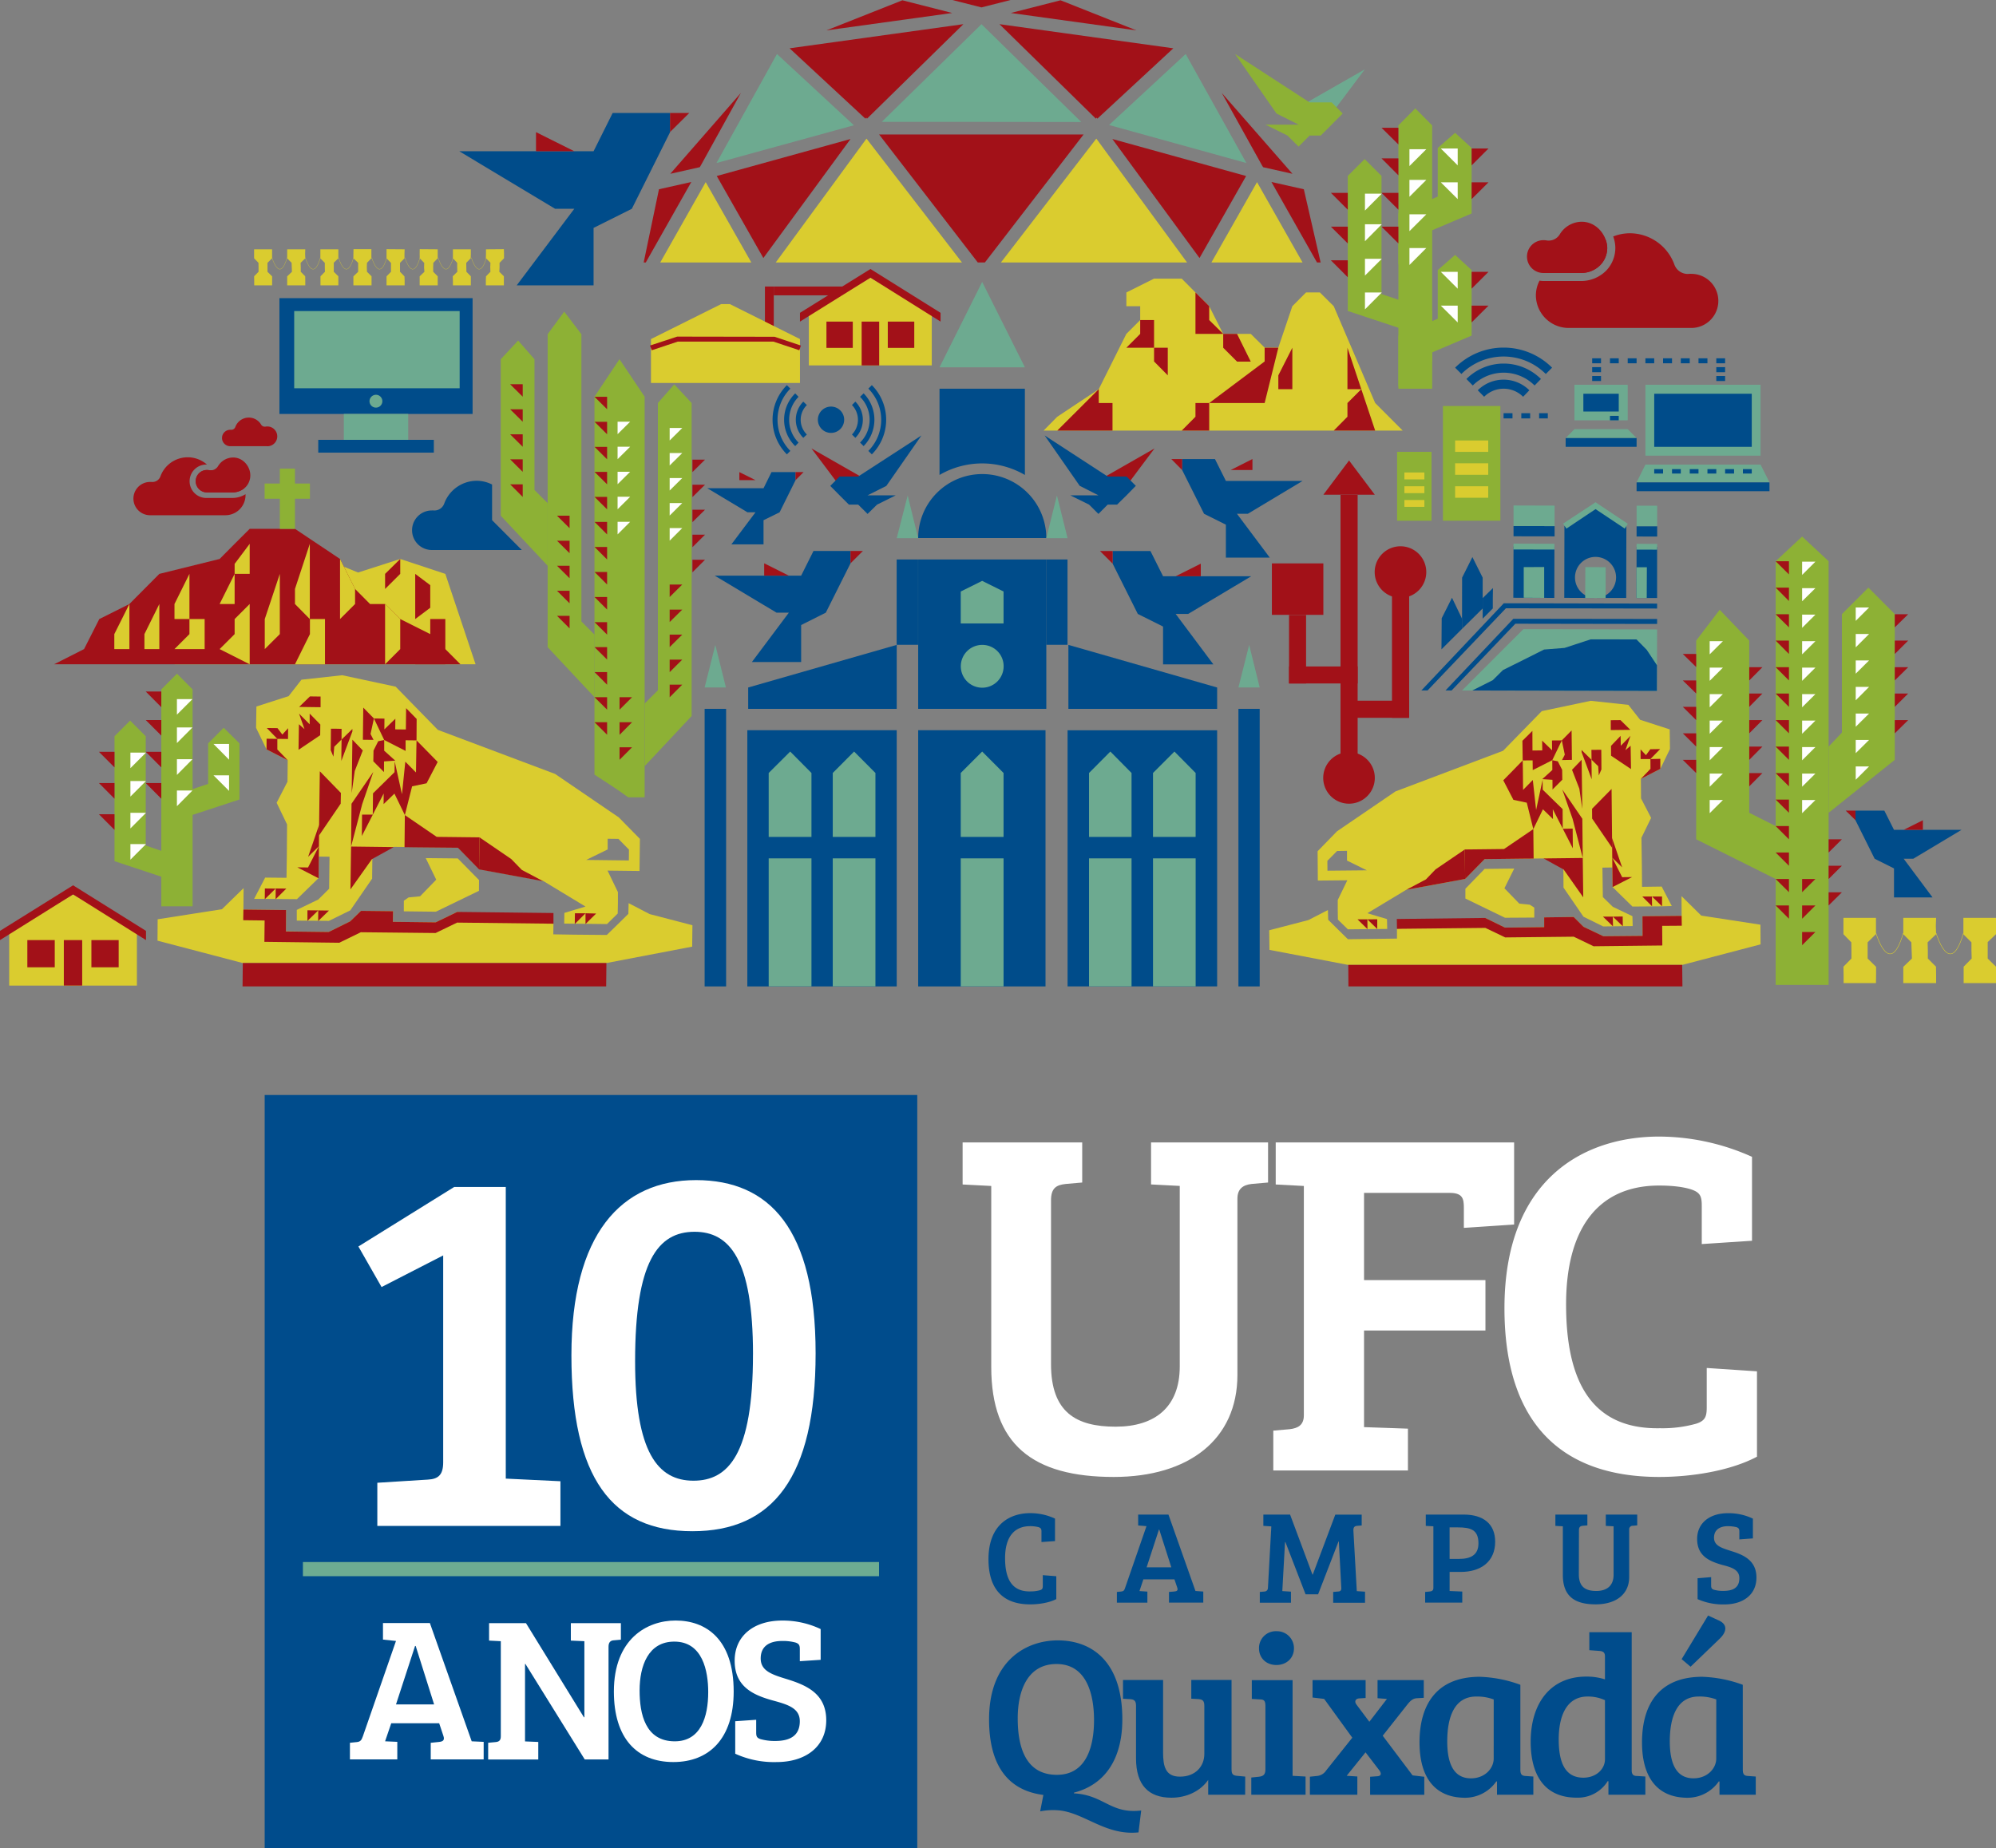 <svg xmlns="http://www.w3.org/2000/svg" viewBox="0 0 851.2 788.29"><rect x="0" y="0" width="851.2" height="788.29" fill="#808080" stroke="none"/><defs><style>.cls-1{fill:#004c8a;}.cls-2{fill:#a21118;}.cls-3{fill:#8db135;}.cls-4{fill:#fff;}.cls-5{fill:#dacc2f;}.cls-6{fill:#6daa90;}.cls-7,.cls-8{fill:none;stroke:#dacc2f;stroke-miterlimit:10;}.cls-7{stroke-width:0.11px;}.cls-8{stroke-width:0.2px;}.cls-9{fill:#004c8c;}.cls-10{fill:#6dac92;}</style></defs><title>Ativo 8</title><g id="Camada_2" data-name="Camada 2"><g id="Camada_1-2" data-name="Camada 1"><polygon class="cls-1" points="301.63 208.24 318.75 218.5 322.18 218.5 311.9 232.19 318.75 232.19 325.61 232.19 325.61 221.88 332.47 218.5 339.27 204.79 339.27 201.36 329.01 201.36 325.61 208.24 301.63 208.24"/><polygon class="cls-2" points="322.18 204.79 315.3 201.36 315.3 204.79 322.18 204.79"/><polygon class="cls-2" points="342.69 201.36 339.27 201.36 339.27 204.79 342.69 201.36"/><polygon class="cls-1" points="304.8 245.53 331.15 261.31 336.41 261.31 320.64 282.38 331.15 282.38 341.65 282.38 341.65 266.59 352.17 261.31 362.71 240.26 362.71 234.99 346.92 234.99 341.65 245.53 304.8 245.53"/><polygon class="cls-2" points="336.41 245.53 325.89 240.26 325.89 245.53 336.41 245.53"/><polygon class="cls-2" points="367.99 234.99 362.71 234.99 362.71 240.26 367.99 234.99"/><polygon class="cls-1" points="533.6 245.78 506.69 261.86 501.37 261.86 517.45 283.37 506.69 283.37 495.99 283.37 495.99 267.24 485.22 261.86 474.49 240.41 474.49 235.02 490.61 235.02 495.99 245.78 533.6 245.78"/><polygon class="cls-2" points="501.37 245.78 512.08 240.41 512.08 245.78 501.37 245.78"/><polygon class="cls-2" points="469.09 235.02 474.49 235.02 474.49 240.41 469.09 235.02"/><polygon class="cls-1" points="555.49 205.12 532.14 219.14 527.5 219.14 541.5 237.83 532.14 237.83 522.78 237.83 522.78 223.78 513.47 219.14 504.13 200.48 504.13 195.79 518.12 195.79 522.78 205.12 555.49 205.12"/><polygon class="cls-2" points="524.81 200.48 534.11 195.79 534.11 200.48 524.81 200.48"/><polygon class="cls-2" points="499.5 195.79 504.13 195.79 504.13 200.48 499.5 195.79"/><polygon class="cls-2" points="358.05 207.25 346.05 191.27 374.02 207.25 358.05 207.25"/><polygon class="cls-1" points="392.96 185.73 377.98 207.25 369.98 211.27 381.99 211.27 374.02 215.23 369.98 219.2 365.98 215.23 362.02 215.23 358.05 211.27 354.07 207.25 358.05 203.24 365.98 203.24 392.96 185.73"/><polygon class="cls-2" points="480.41 207.21 492.35 191.27 464.44 207.21 480.41 207.21"/><polygon class="cls-1" points="445.49 185.73 460.44 207.21 468.43 211.27 456.42 211.27 464.44 215.23 468.43 219.2 472.37 215.23 476.38 215.23 480.41 211.27 484.37 207.21 480.41 203.24 472.37 203.24 445.49 185.73"/><polygon class="cls-3" points="723.34 273.23 723.34 357.98 757.24 374.91 757.24 352.34 745.97 346.66 745.97 273.23 733.36 260.08 723.34 273.23"/><polygon class="cls-3" points="808.04 261.93 808.04 324.1 779.82 346.68 779.82 318.44 785.48 312.47 785.48 261.93 796.78 250.63 808.04 261.93"/><polygon class="cls-3" points="757.24 239.36 768.52 228.85 779.82 239.36 779.82 420.09 757.24 420.09 757.24 239.36"/><polygon class="cls-2" points="723.34 284.51 717.64 278.93 723.34 278.93 723.34 284.51"/><polygon class="cls-2" points="723.34 307.14 717.64 301.49 723.34 301.49 723.34 307.14"/><polygon class="cls-2" points="723.34 318.44 717.64 312.78 723.34 312.78 723.34 318.44"/><polygon class="cls-2" points="723.34 329.74 717.64 324.1 723.34 324.1 723.34 329.74"/><polygon class="cls-2" points="723.34 295.8 717.64 290.22 723.34 290.22 723.34 295.8"/><polygon class="cls-2" points="745.97 290.22 751.58 284.58 745.97 284.58 745.97 290.22"/><polygon class="cls-2" points="745.97 312.78 751.58 307.14 745.97 307.14 745.97 312.78"/><polygon class="cls-2" points="745.97 324.1 751.58 318.44 745.97 318.44 745.97 324.1"/><polygon class="cls-2" points="745.97 335.39 751.58 329.74 745.97 329.74 745.97 335.39"/><polygon class="cls-2" points="745.97 301.49 751.58 295.8 745.97 295.8 745.97 301.49"/><polygon class="cls-2" points="808.04 267.58 813.75 261.99 808.04 261.99 808.04 267.58"/><polygon class="cls-2" points="808.04 290.22 813.75 284.58 808.04 284.58 808.04 290.22"/><polygon class="cls-2" points="808.04 301.49 813.75 295.8 808.04 295.8 808.04 301.49"/><polygon class="cls-2" points="808.04 312.78 813.75 307.14 808.04 307.14 808.04 312.78"/><polygon class="cls-2" points="808.04 278.93 813.75 273.23 808.04 273.23 808.04 278.93"/><polygon class="cls-2" points="762.9 245 757.24 239.39 762.9 239.39 762.9 245"/><polygon class="cls-2" points="762.9 267.58 757.24 261.99 762.9 261.99 762.9 267.58"/><polygon class="cls-2" points="762.9 278.93 757.24 273.23 762.9 273.23 762.9 278.93"/><polygon class="cls-2" points="762.9 290.22 757.24 284.58 762.9 284.58 762.9 290.22"/><polygon class="cls-2" points="762.9 256.33 757.24 250.63 762.9 250.63 762.9 256.33"/><polygon class="cls-2" points="762.9 301.49 757.24 295.8 762.9 295.8 762.9 301.49"/><polygon class="cls-2" points="762.9 324.1 757.24 318.44 762.9 318.44 762.9 324.1"/><polygon class="cls-2" points="762.9 335.39 757.24 329.74 762.9 329.74 762.9 335.39"/><polygon class="cls-2" points="762.9 346.66 757.24 341.04 762.9 341.04 762.9 346.66"/><polygon class="cls-2" points="762.9 312.78 757.24 307.14 762.9 307.14 762.9 312.78"/><polygon class="cls-2" points="762.9 357.98 757.24 352.34 762.9 352.34 762.9 357.98"/><polygon class="cls-2" points="762.9 380.53 757.24 374.91 762.9 374.91 762.9 380.53"/><polygon class="cls-2" points="762.9 391.86 757.24 386.2 762.9 386.2 762.9 391.86"/><polygon class="cls-2" points="762.9 369.27 757.24 363.62 762.9 363.62 762.9 369.27"/><polygon class="cls-4" points="768.52 245.22 774.19 239.56 768.52 239.56 768.52 245.22"/><polygon class="cls-4" points="768.52 256.45 774.19 250.86 768.52 250.86 768.52 256.45"/><polygon class="cls-4" points="768.52 279.09 774.19 273.48 768.52 273.48 768.52 279.09"/><polygon class="cls-4" points="768.52 290.39 774.19 284.76 768.52 284.76 768.52 290.39"/><polygon class="cls-4" points="768.52 301.68 774.19 296.05 768.52 296.05 768.52 301.68"/><polygon class="cls-4" points="768.52 267.79 774.19 262.15 768.52 262.15 768.52 267.79"/><polygon class="cls-4" points="768.52 312.97 774.19 307.35 768.52 307.35 768.52 312.97"/><polygon class="cls-4" points="768.52 335.56 774.19 329.94 768.52 329.94 768.52 335.56"/><polygon class="cls-4" points="768.52 346.85 774.19 341.23 768.52 341.23 768.52 346.85"/><polygon class="cls-4" points="768.52 324.29 774.19 318.64 768.52 318.64 768.52 324.29"/><polygon class="cls-4" points="729.1 279.09 734.74 273.48 729.1 273.48 729.1 279.09"/><polygon class="cls-4" points="729.1 290.39 734.74 284.76 729.1 284.76 729.1 290.39"/><polygon class="cls-4" points="729.1 301.68 734.74 296.05 729.1 296.05 729.1 301.68"/><polygon class="cls-4" points="729.1 312.97 734.74 307.35 729.1 307.35 729.1 312.97"/><polygon class="cls-4" points="729.1 335.56 734.74 329.94 729.1 329.94 729.1 335.56"/><polygon class="cls-4" points="729.1 346.85 734.74 341.23 729.1 341.23 729.1 346.85"/><polygon class="cls-4" points="729.1 324.29 734.74 318.64 729.1 318.64 729.1 324.29"/><polygon class="cls-4" points="791.38 264.81 797.07 259.11 791.38 259.11 791.38 264.81"/><polygon class="cls-4" points="791.38 276.11 797.07 270.41 791.38 270.41 791.38 276.11"/><polygon class="cls-4" points="791.38 287.34 797.07 281.69 791.38 281.69 791.38 287.34"/><polygon class="cls-4" points="791.38 298.69 797.07 292.98 791.38 292.98 791.38 298.69"/><polygon class="cls-4" points="791.38 321.24 797.07 315.6 791.38 315.6 791.38 321.24"/><polygon class="cls-4" points="791.38 332.57 797.07 326.9 791.38 326.9 791.38 332.57"/><polygon class="cls-4" points="791.38 309.98 797.07 304.34 791.38 304.34 791.38 309.98"/><polygon class="cls-2" points="768.52 391.86 774.19 386.2 768.52 386.2 768.52 391.86"/><polygon class="cls-2" points="768.52 403.15 774.19 397.51 768.52 397.51 768.52 403.15"/><polygon class="cls-2" points="768.52 380.53 774.19 374.91 768.52 374.91 768.52 380.53"/><polygon class="cls-2" points="779.82 374.91 785.48 369.27 779.82 369.27 779.82 374.91"/><polygon class="cls-2" points="779.82 386.2 785.48 380.6 779.82 380.6 779.82 386.2"/><polygon class="cls-2" points="779.82 363.62 785.48 357.98 779.82 357.98 779.82 363.62"/><polygon class="cls-5" points="87.27 276.85 93.66 264.04 106.48 257.62 119.33 244.77 138.59 238.41 152.7 244.19 170.68 238.41 189.91 244.77 196.36 264.04 202.81 283.33 74.41 283.33 87.27 276.85"/><polygon class="cls-2" points="183.48 270.46 177.07 283.33 189.91 283.33 189.91 264.04 183.48 264.04 183.48 270.46"/><polygon class="cls-2" points="35.85 276.85 42.34 264.04 55.18 257.62 67.95 244.77 93.66 238.41 100.06 231.96 106.48 225.56 125.79 225.56 145.01 238.41 151.42 251.2 157.8 257.62 164.22 257.62 170.68 264.04 183.48 270.46 189.91 276.85 196.36 283.33 23.07 283.33 35.85 276.85"/><polygon class="cls-5" points="80.79 270.46 74.41 276.85 87.27 276.85 87.27 264.04 80.79 264.04 80.79 270.46"/><polygon class="cls-5" points="132.17 270.46 125.79 283.33 138.59 283.33 138.59 264.04 132.17 264.04 132.17 270.46"/><polygon class="cls-5" points="100.06 270.46 93.66 276.85 106.48 283.33 106.48 257.62 100.06 264.04 100.06 270.46"/><polygon class="cls-5" points="74.41 257.62 74.41 264.04 80.79 264.04 80.79 244.77 74.41 257.62"/><polygon class="cls-5" points="100.06 240.51 100.06 244.77 106.48 244.77 106.48 231.96 100.06 240.51"/><polygon class="cls-5" points="93.66 257.62 93.66 257.62 100.06 257.62 100.06 244.77 93.66 257.62"/><polygon class="cls-5" points="112.91 264.04 112.91 276.85 119.33 270.46 119.33 244.77 112.91 264.04"/><polygon class="cls-5" points="125.79 251.2 125.79 257.62 132.12 264.04 132.12 231.96 125.79 251.2"/><polygon class="cls-5" points="151.42 251.2 151.42 257.62 145.01 264.04 145.01 238.41 151.42 251.2"/><polygon class="cls-5" points="170.68 264.04 170.68 276.85 164.22 283.33 164.22 257.62 170.68 264.04"/><polygon class="cls-2" points="183.48 249.58 183.48 259.23 177.07 264.04 177.07 244.77 183.48 249.58"/><polygon class="cls-2" points="164.22 244.77 164.22 251.2 170.68 244.77 170.68 238.41 164.22 244.77"/><polygon class="cls-5" points="61.59 270.46 61.59 276.85 67.95 276.85 67.95 257.62 61.59 270.46"/><polygon class="cls-5" points="48.75 270.46 48.75 276.85 55.18 276.85 55.18 257.62 48.75 270.46"/><rect class="cls-3" x="119.33" y="199.88" width="6.46" height="25.69"/><rect class="cls-3" x="112.85" y="206.24" width="19.32" height="6.48"/><polygon class="cls-5" points="164.84 106.28 164.84 108.3 164.84 110.18 166.74 112.14 166.74 114.02 166.74 115.92 164.84 117.87 164.84 119.79 164.84 121.71 172.56 121.71 172.56 119.79 172.49 117.87 170.59 115.92 170.59 114.02 170.59 112.1 172.49 110.18 172.49 108.3 172.56 106.34 164.84 106.28"/><polygon class="cls-5" points="178.99 106.28 178.97 108.23 178.99 110.16 180.91 112.14 180.85 114.02 180.99 115.92 178.97 117.84 178.97 119.76 178.97 121.71 186.67 121.71 186.67 119.79 186.67 117.87 184.75 115.92 184.72 114.02 184.79 112.1 186.67 110.16 186.67 108.3 186.67 106.34 178.99 106.28"/><polygon class="cls-5" points="193.15 106.34 193.15 108.3 193.15 110.16 194.97 112.1 194.97 114.02 195.03 115.92 193.08 117.84 193.15 119.79 193.15 121.71 200.79 121.71 200.79 119.76 200.79 117.84 198.91 115.92 198.86 113.97 198.84 112.1 200.73 110.16 200.79 108.3 200.79 106.34 193.15 106.34"/><polygon class="cls-5" points="207.25 106.34 207.25 108.23 207.19 110.12 209.14 112.04 209.07 114.02 209.14 115.92 207.25 117.87 207.19 119.79 207.19 121.71 214.88 121.71 214.88 119.79 214.88 117.84 212.94 115.92 213.04 113.97 213.04 112.1 214.94 110.16 214.94 108.23 214.88 106.28 207.25 106.34"/><polygon class="cls-5" points="150.76 106.28 150.71 108.3 150.71 110.16 152.73 112.1 152.73 114.02 152.73 115.92 150.71 117.87 150.71 119.79 150.71 121.71 158.45 121.71 158.45 119.79 158.45 117.84 156.5 115.92 156.43 114.02 156.5 112.1 158.38 110.16 158.38 108.3 158.38 106.28 150.76 106.28"/><polygon class="cls-5" points="136.62 106.34 136.62 108.3 136.62 110.21 138.51 112.1 138.51 113.97 138.57 115.92 136.67 117.84 136.67 119.79 136.67 121.71 144.29 121.71 144.29 119.79 144.29 117.84 142.34 115.92 142.34 114.02 142.34 112.04 144.29 110.18 144.29 108.26 144.29 106.34 136.62 106.34"/><polygon class="cls-5" points="122.47 106.34 122.47 108.26 122.47 110.18 124.36 112.1 124.43 114.02 124.5 115.92 122.47 117.87 122.47 119.79 122.47 121.71 130.19 121.71 130.19 119.79 130.16 117.84 128.25 115.92 128.25 114.02 128.2 112.1 130.19 110.18 130.12 108.23 130.19 106.34 122.47 106.34"/><polygon class="cls-5" points="108.37 106.34 108.37 108.3 108.37 110.18 110.23 112.1 110.26 114.02 110.26 115.92 108.37 117.84 108.41 119.79 108.41 121.71 116.03 121.71 116.05 119.76 116.05 117.87 114.07 115.92 114.07 114.02 114.07 112.1 116.03 110.16 116.03 108.23 116.03 106.34 108.37 106.34"/><rect class="cls-1" x="119.16" y="127.17" width="82.38" height="49.39"/><rect class="cls-1" x="135.72" y="187.6" width="49.29" height="5.46"/><rect class="cls-6" x="146.62" y="176.56" width="27.46" height="11.03"/><rect class="cls-6" x="125.46" y="132.67" width="70.56" height="32.94"/><path class="cls-6" d="M160.35,168.38a2.74,2.74,0,1,1-2.77,2.71,2.77,2.77,0,0,1,2.77-2.71"/><path class="cls-2" d="M114,190.31H98.18a3.5,3.5,0,1,1,0-7,1.83,1.83,0,0,1,.32,0,1.84,1.84,0,0,0,1.86-1.21,6.12,6.12,0,0,1,11-1,1.82,1.82,0,0,0,1.89.86,3.69,3.69,0,0,1,.77-.06,4.22,4.22,0,1,1,0,8.44"/><path class="cls-2" d="M677.69,109.42a6,6,0,0,1-6.22,2.83,12.67,12.67,0,0,0-2.55-.2,13.92,13.92,0,0,0-10.07,4.34H674a11.41,11.41,0,0,0,8.41-3.31,10.5,10.5,0,0,0,3-7.56,10.93,10.93,0,0,0-.61-3.11A20.73,20.73,0,0,0,677.69,109.42Z"/><path class="cls-2" d="M721.24,116.78a7.12,7.12,0,0,0-1.06.05,6.05,6.05,0,0,1-6.14-4,20.28,20.28,0,0,0-19-13.34,19.54,19.54,0,0,0-7.08,1.37,14.65,14.65,0,0,1,.9,4.55,14,14,0,0,1-3.94,10.06A15,15,0,0,1,674,119.85H658.18a10.2,10.2,0,0,1-1.63-.16,13.63,13.63,0,0,0-1.57,6.27,14,14,0,0,0,13.95,13.92h52.32a11.54,11.54,0,1,0,0-23.08Z"/><path class="cls-2" d="M674.51,94.58a11.05,11.05,0,0,0-9.35,5.38,5.52,5.52,0,0,1-5.67,2.58,6.66,6.66,0,0,0-1.3-.1,7,7,0,1,0,0,14H674a11.41,11.41,0,0,0,8.41-3.31,10.5,10.5,0,0,0,3-7.56C685.21,100.24,680.82,94.58,674.51,94.58Z"/><polygon class="cls-3" points="574.76 75.04 574.76 132.64 596.58 139.87 596.58 154.2 610.74 154.2 610.74 139.87 610.74 132.64 589.15 125.45 589.15 75.04 581.96 67.85 574.76 75.04"/><polygon class="cls-3" points="627.58 115.19 627.58 143.14 610.59 150.36 610.59 164.75 596.35 164.75 596.35 150.36 596.35 143.14 613.13 135.94 613.13 115.19 620.54 108.73 627.58 115.19"/><polygon class="cls-3" points="627.58 63.11 627.58 91.06 610.59 98.28 610.59 112.67 596.35 112.67 596.35 98.28 596.35 91.06 613.13 83.86 613.13 63.11 620.54 56.65 627.58 63.11"/><polygon class="cls-3" points="596.35 132.64 596.35 53.48 603.57 46.23 610.74 53.48 610.74 165.8 596.35 165.8 596.35 132.64"/><polygon class="cls-2" points="596.35 103.83 589.15 96.67 596.35 96.67 596.35 103.83"/><polygon class="cls-2" points="596.35 89.44 589.15 82.25 596.35 82.25 596.35 89.44"/><polygon class="cls-2" points="596.35 74.77 589.15 67.55 596.35 67.55 596.35 74.77"/><polygon class="cls-2" points="596.35 61.62 589.15 54.49 596.35 54.49 596.35 61.62"/><polygon class="cls-4" points="601.06 113.02 608.26 105.79 601.06 105.79 601.06 113.02"/><polygon class="cls-4" points="601.06 98.6 608.26 91.41 601.06 91.41 601.06 98.6"/><polygon class="cls-4" points="601.06 83.93 608.26 76.73 601.06 76.73 601.06 83.93"/><polygon class="cls-4" points="601.06 70.83 608.26 63.64 601.06 63.64 601.06 70.83"/><polygon class="cls-4" points="582.09 131.95 589.26 124.75 582.09 124.75 582.09 131.95"/><polygon class="cls-4" points="582.09 117.55 589.26 110.39 582.09 110.39 582.09 117.55"/><polygon class="cls-4" points="582.09 102.89 589.26 95.66 582.09 95.66 582.09 102.89"/><polygon class="cls-4" points="582.09 89.8 589.26 82.59 582.09 82.59 582.09 89.8"/><polygon class="cls-2" points="574.76 118.25 567.56 111.03 574.76 111.03 574.76 118.25"/><polygon class="cls-2" points="574.76 103.83 567.56 96.67 574.76 96.67 574.76 103.83"/><polygon class="cls-2" points="574.76 89.44 567.56 82.25 574.76 82.25 574.76 89.44"/><polygon class="cls-2" points="627.58 84.92 634.78 77.76 627.58 77.76 627.58 84.92"/><polygon class="cls-2" points="627.58 70.53 634.78 63.34 627.58 63.34 627.58 70.53"/><polygon class="cls-4" points="621.64 84.92 614.44 77.76 621.64 77.76 621.64 84.92"/><polygon class="cls-4" points="621.64 70.53 614.44 63.34 621.64 63.34 621.64 70.53"/><polygon class="cls-2" points="627.58 137.52 634.78 130.36 627.58 130.36 627.58 137.52"/><polygon class="cls-2" points="627.58 123.13 634.78 115.94 627.58 115.94 627.58 123.13"/><polygon class="cls-4" points="621.64 137.52 614.44 130.36 621.64 130.36 621.64 137.52"/><polygon class="cls-4" points="621.64 123.13 614.44 115.94 621.64 115.94 621.64 123.13"/><polygon class="cls-3" points="102.12 317.06 95.39 310.4 88.77 317.06 88.77 334.34 82.13 336.58 82.13 294.04 75.48 287.34 68.79 294.04 68.79 341 68.79 347.65 68.79 360.98 68.79 362.9 62.15 360.64 62.15 314.02 55.5 307.35 48.83 314.02 48.83 367.3 68.79 373.93 68.79 386.55 82.13 386.55 82.13 378.82 82.13 373.98 82.13 367.3 82.13 347.57 102.12 341 102.12 317.06"/><polygon class="cls-2" points="68.79 340.67 62.15 333.99 68.79 333.99 68.79 340.67"/><polygon class="cls-2" points="68.79 327.31 62.15 320.66 68.79 320.66 68.79 327.31"/><polygon class="cls-2" points="68.79 313.75 62.15 307.11 68.79 307.11 68.79 313.75"/><polygon class="cls-2" points="68.79 301.63 62.15 294.95 68.79 294.95 68.79 301.63"/><polygon class="cls-4" points="55.61 366.68 62.26 360.02 55.61 360.02 55.61 366.68"/><polygon class="cls-4" points="55.61 353.35 62.26 346.68 55.61 346.68 55.61 353.35"/><polygon class="cls-4" points="55.61 339.77 62.26 333.12 55.61 333.12 55.61 339.77"/><polygon class="cls-4" points="55.61 327.64 62.26 321 55.61 321 55.61 327.64"/><polygon class="cls-4" points="75.45 343.86 82.08 337.16 75.45 337.16 75.45 343.86"/><polygon class="cls-4" points="75.45 330.52 82.08 323.82 75.45 323.82 75.45 330.52"/><polygon class="cls-4" points="75.45 316.93 82.08 310.26 75.45 310.26 75.45 316.93"/><polygon class="cls-4" points="75.45 304.81 82.08 298.19 75.45 298.19 75.45 304.81"/><polygon class="cls-2" points="48.83 353.96 42.19 347.3 48.83 347.3 48.83 353.96"/><polygon class="cls-2" points="48.83 340.67 42.19 333.99 48.83 333.99 48.83 340.67"/><polygon class="cls-2" points="48.83 327.31 42.19 320.66 48.83 320.66 48.83 327.31"/><polygon class="cls-4" points="97.68 337.33 91.04 330.69 97.68 330.69 97.68 337.33"/><polygon class="cls-4" points="97.68 324.02 91.04 317.31 97.68 317.31 97.68 324.02"/><polygon class="cls-6" points="649.66 268.34 706.68 268.47 706.59 294.68 623.48 294.51 649.66 268.34"/><polygon class="cls-1" points="616.44 294.49 619.03 294.51 646.22 266.03 706.68 266.13 706.68 264.01 645.36 263.93 616.44 294.49"/><polygon class="cls-1" points="606.15 294.49 608.79 294.49 642.21 259.44 706.68 259.55 706.68 257.44 641.3 257.3 606.15 294.49"/><polygon class="cls-1" points="678.33 272.7 667.21 276.35 658.47 277.04 649.74 281.42 640.94 285.8 636.6 290.11 627.86 294.51 706.59 294.68 706.62 283.75 702.25 277.16 697.88 272.72 678.33 272.7"/><polygon class="cls-1" points="706.68 255.07 697.88 255.07 697.93 233.21 706.68 233.21 706.68 255.07"/><polygon class="cls-1" points="662.84 255.02 645.36 254.96 645.45 233.11 662.89 233.14 662.84 255.02"/><polygon class="cls-1" points="662.96 228.77 645.45 228.74 645.45 224.35 662.96 224.4 662.96 228.77"/><polygon class="cls-6" points="662.96 224.4 645.45 224.35 645.45 215.6 662.96 215.65 662.96 224.4"/><polygon class="cls-1" points="706.71 228.85 697.93 228.83 697.93 224.44 706.71 224.44 706.71 228.85"/><rect class="cls-6" x="697.93" y="215.7" width="8.78" height="8.74"/><path class="cls-1" d="M680.44,215.7l-13.28,8.69L667.09,255l13.32.05a8.76,8.76,0,1,1,8.77-8.74,8.81,8.81,0,0,1-8.77,8.74H693.5l.07-30.62Z"/><polygon class="cls-6" points="684.72 255.07 676.01 255.07 676.07 241.89 684.75 241.92 684.72 255.07"/><polygon class="cls-6" points="658.52 255.02 649.8 254.96 649.8 241.89 658.52 241.84 658.52 255.02"/><polygon class="cls-6" points="702.25 255.07 697.88 255.07 697.88 241.95 702.31 241.95 702.25 255.07"/><polygon class="cls-6" points="668.01 225.46 666.58 223.34 680.43 214.22 694.19 223.4 692.89 225.46 680.43 217.15 668.01 225.46"/><polygon class="cls-6" points="662.89 234.38 645.4 234.37 645.45 231.87 662.89 231.93 662.89 234.38"/><polygon class="cls-6" points="697.93 231.96 706.71 231.98 706.68 234.45 697.88 234.42 697.93 231.96"/><polygon class="cls-1" points="623.48 268.23 623.52 246.37 627.91 237.6 632.29 246.37 632.29 259.52 623.48 268.23"/><polygon class="cls-1" points="614.72 276.96 614.82 263.68 619.21 254.96 623.48 263.87 623.48 268.23 614.72 276.96"/><polygon class="cls-1" points="632.29 263.87 632.29 255.11 636.68 250.81 636.61 255.11 636.61 259.52 632.29 263.87"/><polygon class="cls-3" points="294.95 171.9 294.95 305.4 274.95 326.74 274.95 300.04 280.56 294.44 280.56 171.9 287.54 163.94 294.95 171.9"/><path class="cls-3" d="M267.91,340.07h7V169.2l-10.74-16-10.66,16V330.38C258.9,333.93,263,336.47,267.91,340.07Z"/><polygon class="cls-2" points="285.58 254.64 290.95 249.32 285.58 249.32 285.58 254.64"/><polygon class="cls-2" points="285.58 275.99 290.95 270.68 285.58 270.68 285.58 275.99"/><polygon class="cls-2" points="285.58 286.68 290.95 281.34 285.58 281.34 285.58 286.68"/><polygon class="cls-2" points="285.58 297.39 290.95 292.02 285.58 292.02 285.58 297.39"/><polygon class="cls-2" points="285.58 265.31 290.95 260.01 285.58 260.01 285.58 265.31"/><polygon class="cls-4" points="285.58 187.87 290.95 182.55 285.58 182.55 285.58 187.87"/><polygon class="cls-4" points="285.58 209.21 290.95 203.9 285.58 203.9 285.58 209.21"/><polygon class="cls-4" points="285.58 219.9 290.95 214.56 285.58 214.56 285.58 219.9"/><polygon class="cls-4" points="285.58 230.61 290.95 225.24 285.58 225.24 285.58 230.61"/><polygon class="cls-4" points="285.58 198.54 290.95 193.23 285.58 193.23 285.58 198.54"/><polygon class="cls-4" points="263.37 185.18 268.73 179.87 263.37 179.87 263.37 185.18"/><polygon class="cls-4" points="263.37 206.53 268.73 201.22 263.37 201.22 263.37 206.53"/><polygon class="cls-4" points="263.37 217.22 268.73 211.88 263.37 211.88 263.37 217.22"/><polygon class="cls-4" points="263.37 227.93 268.73 222.56 263.37 222.56 263.37 227.93"/><polygon class="cls-4" points="263.37 195.85 268.73 190.54 263.37 190.54 263.37 195.85"/><polygon class="cls-3" points="233.55 142.54 233.55 276.04 253.55 297.38 253.55 270.68 247.94 265.07 247.94 142.54 240.62 132.92 233.55 142.54"/><polygon class="cls-2" points="242.9 225.28 237.54 219.96 242.9 219.96 242.9 225.28"/><polygon class="cls-2" points="242.9 246.63 237.54 241.31 242.9 241.31 242.9 246.63"/><polygon class="cls-2" points="242.9 257.32 237.54 251.98 242.9 251.98 242.9 257.32"/><polygon class="cls-2" points="242.9 268.02 237.54 262.66 242.9 262.66 242.9 268.02"/><polygon class="cls-2" points="242.9 235.95 237.54 230.64 242.9 230.64 242.9 235.95"/><polygon class="cls-3" points="213.55 153.22 213.55 219.96 233.55 241.31 233.55 214.6 227.93 209 227.93 153.22 220.96 145.25 213.55 153.22"/><polygon class="cls-2" points="222.91 169.2 217.55 163.89 222.91 163.89 222.91 169.2"/><polygon class="cls-2" points="222.91 190.56 217.55 185.24 222.91 185.24 222.91 190.56"/><polygon class="cls-2" points="222.91 201.25 217.55 195.91 222.91 195.91 222.91 201.25"/><polygon class="cls-2" points="222.91 211.95 217.55 206.58 222.91 206.58 222.91 211.95"/><polygon class="cls-2" points="222.91 179.88 217.55 174.57 222.91 174.57 222.91 179.88"/><polygon class="cls-2" points="258.9 174.56 253.55 169.25 258.9 169.25 258.9 174.56"/><polygon class="cls-2" points="258.9 195.91 253.55 190.6 258.9 190.6 258.9 195.91"/><polygon class="cls-2" points="258.9 206.58 253.55 201.27 258.9 201.27 258.9 206.58"/><polygon class="cls-2" points="258.9 217.26 253.55 211.94 258.9 211.94 258.9 217.26"/><polygon class="cls-2" points="258.9 185.24 253.55 179.9 258.9 179.9 258.9 185.24"/><polygon class="cls-2" points="258.9 227.95 253.55 222.6 258.9 222.6 258.9 227.95"/><polygon class="cls-2" points="258.9 249.32 253.55 243.96 258.9 243.96 258.9 249.32"/><polygon class="cls-2" points="258.9 260 253.55 254.64 258.9 254.64 258.9 260"/><polygon class="cls-2" points="258.9 270.68 253.55 265.36 258.9 265.36 258.9 270.68"/><polygon class="cls-2" points="258.9 238.65 253.55 233.29 258.9 233.29 258.9 238.65"/><polygon class="cls-2" points="258.9 281.34 253.55 276.01 258.9 276.01 258.9 281.34"/><polygon class="cls-2" points="258.9 302.69 253.55 297.38 258.9 297.38 258.9 302.69"/><polygon class="cls-2" points="258.9 313.38 253.55 308.05 258.9 308.05 258.9 313.38"/><polygon class="cls-2" points="258.9 292.05 253.55 286.67 258.9 286.67 258.9 292.05"/><polygon class="cls-2" points="264.21 313.42 269.54 308.05 264.21 308.05 264.21 313.42"/><polygon class="cls-2" points="264.21 324.07 269.54 318.73 264.21 318.73 264.21 324.07"/><polygon class="cls-2" points="264.21 302.69 269.54 297.38 264.21 297.38 264.21 302.69"/><line class="cls-2" x1="274.95" y1="292.05" x2="274.95" y2="297.38"/><line class="cls-2" x1="274.95" y1="302.69" x2="274.95" y2="308.05"/><line class="cls-2" x1="274.95" y1="281.34" x2="274.95" y2="286.66"/><polygon class="cls-2" points="295.29 201.36 300.66 196.05 295.29 196.05 295.29 201.36"/><polygon class="cls-2" points="295.29 222.71 300.66 217.4 295.29 217.4 295.29 222.71"/><polygon class="cls-2" points="295.29 233.4 300.66 228.06 295.29 228.06 295.29 233.4"/><polygon class="cls-2" points="295.29 244.11 300.66 238.74 295.29 238.74 295.29 244.11"/><polygon class="cls-2" points="295.29 212.03 300.66 206.73 295.29 206.73 295.29 212.03"/><polygon class="cls-5" points="598.2 183.66 586.45 171.9 568.78 130.6 562.88 124.74 556.96 124.74 551.12 130.6 545.15 148.27 539.31 148.27 533.39 142.41 521.64 142.41 515.67 130.6 509.81 124.74 503.95 118.84 492.15 118.84 480.34 124.74 480.34 130.6 486.24 130.6 486.24 136.51 480.34 142.41 468.57 165.99 450.87 177.75 445.03 183.66 598.2 183.66"/><polygon class="cls-2" points="486.24 142.41 480.34 148.32 492.15 148.32 492.15 136.51 486.24 136.51 486.24 142.41"/><polygon class="cls-2" points="509.81 142.41 521.64 142.41 515.67 136.51 515.67 130.6 509.81 124.74 509.81 142.41"/><polygon class="cls-2" points="492.15 154.17 498 160.09 498 148.32 492.15 148.32 492.15 154.17"/><polygon class="cls-2" points="509.81 177.75 503.95 183.66 515.67 183.66 515.67 171.9 509.81 171.9 509.81 177.75"/><polygon class="cls-2" points="521.64 148.32 527.54 154.23 533.39 154.23 527.54 142.41 521.64 142.41 521.64 148.32"/><polygon class="cls-2" points="574.62 177.75 568.78 183.66 586.45 183.66 580.53 165.99 574.62 171.9 574.62 177.75"/><polygon class="cls-2" points="574.62 160.09 574.62 165.99 580.53 165.99 574.62 148.32 574.62 154.17 574.62 160.09"/><polygon class="cls-2" points="539.31 154.17 515.67 171.9 539.31 171.9 545.15 148.32 539.31 148.32 539.31 154.17"/><polygon class="cls-2" points="545.15 160.09 545.15 165.99 551.12 165.99 551.12 148.32 545.15 160.09"/><polygon class="cls-2" points="468.57 165.99 450.87 183.66 474.43 183.66 474.43 171.9 468.57 171.9 468.57 165.99"/><path class="cls-5" d="M708.06,327.92l4.1-8.46-.11-8.36L699.43,307l-5-6.36-16.05-1.73-20.88,4.4L641,320.22l-45.89,17.33-24.92,17-8.29,8.52.1,12.51,12.57-.12-4.08,8.41,0,4.16.06,4.2,4.26,4.15,16.78-.17-.11-4.2-8.36-2.5,16.59-10,25.09-4.63,8.3-8.46,25.12-.28,8.49,4.06.05,8.38L675.28,391l8.42,4.15,12.56-.17-.11-4.21-8.37-4-4.24-4.15-.18-12.56,4.22-.06.11,8.36,8.47,8.3,12.62-.1,4.16-.12-4.31-8.3-8.38.11-.07-8.41L700,357.31l4.12-8.46-4.29-8.31-.08-8.35Zm-142,39.25,4.15-4.21,4.22-.06v4.15l8.45,4.16-16.78.16Z"/><polygon class="cls-2" points="666.13 324.18 670.35 324.1 670.21 311.56 666.04 315.79 667.31 321.88 666.13 324.18"/><polygon class="cls-2" points="673.52 336.39 674.77 345 674.49 324.06 670.39 328.33 673.52 336.39"/><polygon class="cls-2" points="691.76 369.94 687.46 357.43 687.69 378.35 696.02 374.09 691.78 374.14 687.56 365.84 691.76 369.94"/><polygon class="cls-2" points="670.64 349.26 674.97 365.94 674.79 349.22 666.26 336.75 670.64 349.26"/><polygon class="cls-2" points="658.23 366.14 666.83 370.87 675.18 382.73 674.97 365.94 658.23 366.14"/><polygon class="cls-2" points="678.94 344.96 678.97 349.14 687.51 361.63 687.26 336.5 678.94 344.96"/><polygon class="cls-5" points="654.3 387.12 652.4 385.87 647.93 385.43 641.57 378.87 645.73 370.47 633.11 370.61 624.92 379.07 624.92 383.25 641.8 391.44 654.3 391.36 654.3 387.12"/><polygon class="cls-2" points="683.59 390.97 687.86 395.12 687.79 390.97 683.59 390.97"/><polygon class="cls-2" points="700.37 382.39 704.52 386.55 704.47 382.39 700.37 382.39"/><polygon class="cls-2" points="704.52 382.39 708.78 386.55 708.78 382.39 704.52 382.39"/><polygon class="cls-2" points="687.79 390.97 692.06 395.07 692 390.9 687.79 390.97"/><polygon class="cls-2" points="578.93 392.13 583.16 396.28 583.13 392.13 578.93 392.13"/><polygon class="cls-2" points="583.13 392.13 587.33 396.23 587.33 392.09 583.13 392.13"/><polygon class="cls-2" points="699.62 319.62 701.93 322.1 703.79 319.56 707.98 319.49 703.82 323.76 708.04 323.65 708.06 327.92 699.76 332.19 703.85 327.92 703.82 323.76 699.65 323.76 699.62 319.62"/><polygon class="cls-2" points="687.02 318.12 691.11 313.86 691.2 318.07 695.32 313.86 693.16 319.98 695.38 318.07 695.55 328.03 687.04 322.32 687.02 318.12"/><polygon class="cls-2" points="682.91 323.98 682.93 328.17 681.81 330.74 681.55 326.8 678.72 324.04 678.67 319.83 681.1 319.81 682.87 319.81 682.91 323.98"/><polygon class="cls-2" points="674.47 319.89 678.67 324.04 678.75 328.21 678.78 332.4 674.49 320.83 674.47 319.89"/><polygon class="cls-2" points="649.44 328.55 649.52 336.91 653.67 332.68 655.08 345.47 657.85 332.62 657.9 336.82 666.38 345.11 666.43 353.5 670.67 353.41 670.74 361.82 662.2 345.16 662.26 349.34 657.99 345.18 653.89 353.63 651.1 342.36 645.4 341.15 641.08 332.82 645.23 328.59 649.36 324.34 649.44 328.55"/><polygon class="cls-2" points="661.89 320.02 657.65 315.9 657.71 320.06 653.53 320.11 653.49 311.75 649.24 315.96 649.36 324.34 653.59 324.31 653.64 328.46 661.97 324.24 666.04 315.79 661.85 315.82 661.89 320.02"/><polygon class="cls-2" points="661.97 324.24 661.97 324.24 662 328.42 657.71 332.32 662.05 332.6 662.08 336.75 666.25 332.57 666.19 328.36 664.33 324.71 661.97 324.24"/><polygon class="cls-5" points="566.29 388.15 566.41 392.3 570.61 396.46 574.82 400.6 587.38 400.44 595.74 400.33 595.74 396.17 633.38 391.52 641.8 395.64 658.52 395.45 658.52 391.28 671.09 391.11 675.28 395.29 683.75 399.32 696.26 399.22 700.47 399.17 700.43 390.8 717.14 390.63 717.09 382.22 725.5 390.52 750.75 394.4 750.8 402.79 717.37 411.56 574.98 411.56 541.37 405.14 541.26 396.78 557.99 392.42 566.29 388.15"/><polygon class="cls-2" points="717.48 420.73 575.04 420.73 574.98 411.56 717.37 411.56 717.48 420.73"/><polygon class="cls-2" points="633.44 395.77 641.91 399.83 671.13 399.52 679.6 403.6 708.9 403.27 708.84 394.9 717.2 394.84 717.14 390.63 700.43 390.8 700.47 399.17 683.75 399.32 675.28 395.29 671.09 391.11 658.52 391.28 658.52 395.45 641.8 395.64 633.38 391.52 595.68 391.97 595.74 396.17 633.44 395.77"/><polygon class="cls-2" points="612.18 370.82 624.66 362.32 624.81 374.89 599.72 379.51 608.09 375.08 612.18 370.82"/><polygon class="cls-2" points="641.4 362.13 653.89 353.63 654.02 366.2 649.84 366.23 633.11 366.43 624.81 374.89 624.66 362.32 641.4 362.13"/><polygon class="cls-2" points="686.92 307.18 686.92 311.39 695.27 311.29 691.06 307.14 686.92 307.18"/><path class="cls-5" d="M122.7,324.26l-.1,9.14-4.63,9,4.45,9.23-.1,13.67-.14,9.1-9.1-.09-4.71,9.09,4.59,0,13.67.11,9.24-9,.1-9.16,4.55.05-.16,13.67-4.62,4.59-9.18,4.43,0,4.57,13.71.11,9.11-4.48,9.31-13.53.1-9.14,9.19-4.42,27.35.27,9,9.23,27.35,5.06,18,10.9-9,2.71-.08,4.55,18.26.21,4.56-4.49.09-4.58,0-4.56-4.42-9.17,13.63.16.17-13.69-9-9.16L236.72,330.1l-50-18.8-18-18.43L145.95,288l-17.4,1.91-5.45,7-13.75,4.43-.15,9.09,4.46,9.19ZM268.18,367l-18.2-.22,9.16-4.48,0-4.55,4.59.05,4.49,4.57Z"/><polygon class="cls-2" points="159.29 315.57 154.75 315.52 154.92 301.81 159.46 306.44 158.02 313.06 159.29 315.57"/><polygon class="cls-2" points="151.28 328.86 149.97 338.27 150.28 315.49 154.71 320.09 151.28 328.86"/><polygon class="cls-2" points="131.4 365.45 136.1 351.79 135.88 374.62 126.8 369.94 131.37 369.99 136 360.93 131.4 365.45"/><polygon class="cls-2" points="154.48 342.93 149.72 361.07 149.9 342.82 159.2 329.24 154.48 342.93"/><polygon class="cls-2" points="167.94 361.3 158.6 366.45 149.45 379.34 149.72 361.07 167.94 361.3"/><polygon class="cls-2" points="145.38 338.21 145.29 342.78 136.02 356.38 136.39 328.97 145.38 338.21"/><polygon class="cls-5" points="172.22 384.17 174.24 382.77 179.15 382.29 186.03 375.2 181.55 366 195.22 366.14 204.28 375.36 204.25 379.96 185.87 388.86 172.21 388.7 172.22 384.17"/><polygon class="cls-2" points="140.29 388.37 135.67 392.85 135.72 388.31 140.29 388.37"/><polygon class="cls-2" points="122.1 379 117.53 383.55 117.58 378.96 122.1 379"/><polygon class="cls-2" points="117.53 379 112.91 383.55 112.96 378.96 117.53 379"/><polygon class="cls-2" points="135.72 388.31 131.11 392.8 131.11 388.26 135.72 388.31"/><polygon class="cls-2" points="254.23 389.64 249.69 394.11 249.69 389.53 254.23 389.64"/><polygon class="cls-2" points="249.69 389.53 245.11 394.11 245.18 389.53 249.69 389.53"/><polygon class="cls-2" points="122.87 310.59 120.41 313.31 118.33 310.56 113.77 310.51 118.27 315.14 113.69 315.08 113.66 319.62 122.7 324.26 118.27 319.67 118.27 315.14 122.82 315.19 122.87 310.59"/><polygon class="cls-2" points="136.6 309.01 132.06 304.37 132.06 308.93 127.53 304.37 129.85 310.99 127.48 308.9 127.31 319.81 136.54 313.59 136.6 309.01"/><polygon class="cls-2" points="141.09 315.35 141.03 319.95 142.19 322.74 142.55 318.49 145.65 315.42 145.67 310.87 142.97 310.81 141.13 310.81 141.09 315.35"/><polygon class="cls-2" points="150.28 310.93 145.67 315.42 145.6 320.01 145.57 324.54 150.28 311.97 150.28 310.93"/><polygon class="cls-2" points="177.54 320.33 177.4 329.47 172.85 324.87 171.42 338.77 168.32 324.76 168.25 329.35 159.07 338.38 158.97 347.45 154.39 347.45 154.31 356.57 163.62 338.44 163.59 342.97 168.21 338.49 172.65 347.65 175.74 335.39 181.91 334.09 186.65 324.99 182.11 320.36 177.63 315.79 177.54 320.33"/><polygon class="cls-2" points="163.91 311.09 168.6 306.55 168.55 311.09 173.08 311.14 173.19 302.04 177.68 306.65 177.63 315.79 172.97 315.74 172.97 320.28 163.84 315.62 159.46 306.44 163.95 306.5 163.91 311.09"/><polygon class="cls-2" points="163.84 315.62 163.84 315.62 163.84 320.19 168.55 324.43 163.77 324.76 163.75 329.3 159.2 324.71 159.29 320.13 161.29 316.15 163.84 315.62"/><polygon class="cls-5" points="268.08 385.22 267.97 389.78 263.38 394.3 258.77 398.78 245.08 398.66 235.96 398.52 236.02 393.98 194.98 388.95 185.81 393.4 167.55 393.18 167.61 388.65 153.95 388.5 149.34 392.98 140.18 397.51 126.47 397.29 121.94 397.22 121.99 388.15 103.8 387.93 103.89 378.79 94.64 387.81 67.23 392.09 67.17 401.22 103.54 410.76 258.61 410.76 295.18 403.76 295.29 394.63 277.09 389.89 268.08 385.22"/><polygon class="cls-2" points="103.44 420.73 258.5 420.73 258.61 410.76 103.54 410.76 103.44 420.73"/><polygon class="cls-2" points="194.94 393.51 185.76 397.95 153.87 397.62 144.69 402.1 112.75 401.71 112.85 392.6 103.72 392.49 103.8 387.93 121.99 388.15 121.94 397.29 140.18 397.51 149.34 392.98 153.95 388.5 167.61 388.65 167.55 393.18 185.81 393.4 194.98 388.95 236.02 389.42 236.02 393.98 194.94 393.51"/><polygon class="cls-2" points="218.02 366.4 204.49 357.15 204.3 370.81 231.65 375.86 222.54 371.04 218.02 366.4"/><polygon class="cls-2" points="186.23 356.94 172.65 347.65 172.51 361.35 177.07 361.41 195.29 361.58 204.3 370.81 204.49 357.15 186.23 356.94"/><polygon class="cls-2" points="136.71 297.09 136.71 301.64 127.58 301.52 132.17 297.03 136.71 297.09"/><rect class="cls-2" x="329.98" y="122.21" width="29.96" height="3.75"/><rect class="cls-2" x="326.21" y="122.21" width="3.77" height="18.69"/><polygon class="cls-5" points="277.61 163.34 341.15 163.34 341.15 144.62 311.25 129.7 307.53 129.7 277.61 144.62 277.61 163.34"/><polygon class="cls-2" points="340.87 149.39 329.83 145.71 289.01 145.71 277.96 149.39 277.2 147.38 288.79 143.57 330.32 143.64 341.56 147.38 340.87 149.39"/><polygon class="cls-5" points="344.94 155.86 397.36 155.86 397.36 133.43 371.21 118.44 344.94 133.43 344.94 155.86"/><polygon class="cls-2" points="341.15 137.17 371.21 118.44 401.11 137.17 401.11 133.43 371.21 114.73 341.15 133.43 341.15 137.17"/><rect class="cls-2" x="367.45" y="137.17" width="7.48" height="18.69"/><rect class="cls-2" x="352.44" y="137.17" width="11.23" height="11.21"/><rect class="cls-2" x="378.6" y="137.17" width="11.29" height="11.21"/><polygon class="cls-5" points="3.92 420.37 58.38 420.37 58.38 397.04 31.17 381.48 3.92 397.04 3.92 420.37"/><polygon class="cls-2" points="0 400.97 31.17 381.48 62.26 400.97 62.26 397.04 31.17 377.6 0 397.04 0 400.97"/><rect class="cls-2" x="27.22" y="400.97" width="7.83" height="19.4"/><rect class="cls-2" x="11.66" y="400.97" width="11.69" height="11.6"/><rect class="cls-2" x="38.98" y="400.97" width="11.63" height="11.6"/><rect class="cls-1" x="382.38" y="238.63" width="9.15" height="36.39"/><rect class="cls-1" x="446.16" y="238.63" width="9.08" height="36.39"/><rect class="cls-1" x="318.7" y="311.45" width="63.71" height="109.28"/><rect class="cls-1" x="300.49" y="302.34" width="9.16" height="118.39"/><rect class="cls-1" x="528.13" y="302.34" width="9.07" height="118.39"/><rect class="cls-1" x="391.56" y="311.45" width="54.3" height="109.28"/><rect class="cls-1" x="391.56" y="238.63" width="54.64" height="63.71"/><polygon class="cls-1" points="382.41 302.34 319.07 302.34 319.07 293.23 382.41 275.06 382.41 302.34"/><polygon class="cls-1" points="455.62 302.34 519.05 302.34 519.05 293.23 455.62 275.06 455.62 302.34"/><rect class="cls-6" x="327.81" y="366.11" width="18.24" height="54.61"/><rect class="cls-6" x="355.13" y="366.11" width="18.2" height="54.61"/><rect class="cls-1" x="455.27" y="311.48" width="63.78" height="109.24"/><rect class="cls-6" x="464.42" y="366.11" width="18.13" height="54.61"/><rect class="cls-6" x="491.7" y="366.11" width="18.19" height="54.61"/><rect class="cls-6" x="409.71" y="366.11" width="18.26" height="54.61"/><polygon class="cls-6" points="346.05 329.69 336.98 320.55 327.81 329.69 327.81 356.97 346.05 356.97 346.05 329.69"/><polygon class="cls-6" points="427.97 329.69 418.85 320.55 409.71 329.69 409.71 356.97 427.97 356.97 427.97 329.69"/><polygon class="cls-6" points="427.97 252.29 418.85 247.75 409.71 252.29 409.71 265.92 427.97 265.92 427.97 252.29"/><polygon class="cls-6" points="482.55 329.69 473.51 320.55 464.42 329.69 464.42 356.97 482.55 356.97 482.55 329.69"/><polygon class="cls-6" points="509.88 329.69 500.84 320.55 491.7 329.69 491.7 356.97 509.88 356.97 509.88 329.69"/><polygon class="cls-6" points="373.33 329.69 364.23 320.55 355.13 329.69 355.13 356.97 373.33 356.97 373.33 329.69"/><path class="cls-6" d="M428,284.18a9.13,9.13,0,1,1-9.12-9.12,9.07,9.07,0,0,1,9.12,9.12"/><path class="cls-1" d="M418.85,202.2h0a27.31,27.31,0,0,0-27.29,27.28H446.2a27.32,27.32,0,0,0-27.35-27.28"/><path class="cls-1" d="M437.06,165.8h-36.4v36.78a36.14,36.14,0,0,1,18.19-4.92h0a36.27,36.27,0,0,1,18.22,4.92Z"/><polygon class="cls-6" points="418.85 120.25 400.66 156.66 437.06 156.66 418.85 120.25"/><polygon class="cls-6" points="305.05 275.06 300.49 293.23 309.57 293.23 305.05 275.06"/><polygon class="cls-6" points="532.71 275.06 528.13 293.23 537.2 293.23 532.71 275.06"/><polygon class="cls-6" points="450.73 211.33 446.19 229.55 455.27 229.55 450.73 211.33"/><polygon class="cls-6" points="387.08 211.33 382.41 229.55 391.56 229.55 387.08 211.33"/><rect class="cls-6" x="701.69" y="164.12" width="49.1" height="30.24"/><polygon class="cls-6" points="754.6 205.75 697.93 205.75 701.69 198.16 750.8 198.16 754.6 205.75"/><rect class="cls-1" x="705.45" y="167.94" width="41.59" height="22.64"/><rect class="cls-1" x="697.93" y="205.75" width="56.67" height="3.76"/><rect class="cls-6" x="671.42" y="164.12" width="22.72" height="15.16"/><polygon class="cls-6" points="697.93 186.84 667.68 186.84 671.42 183.05 694.14 183.05 697.93 186.84"/><rect class="cls-1" x="675.23" y="167.94" width="15.09" height="7.58"/><rect class="cls-1" x="667.68" y="186.84" width="30.25" height="3.73"/><rect class="cls-1" x="743.27" y="200.09" width="3.77" height="1.89"/><rect class="cls-1" x="735.68" y="200.09" width="3.82" height="1.89"/><rect class="cls-1" x="728.14" y="200.09" width="3.78" height="1.89"/><rect class="cls-1" x="720.6" y="200.09" width="3.73" height="1.89"/><rect class="cls-1" x="713.04" y="200.09" width="3.74" height="1.89"/><rect class="cls-1" x="705.45" y="200.09" width="3.77" height="1.89"/><rect class="cls-1" x="686.58" y="177.37" width="3.73" height="1.91"/><rect class="cls-1" x="731.92" y="152.82" width="3.76" height="2.13"/><rect class="cls-1" x="731.92" y="156.59" width="3.76" height="2.16"/><rect class="cls-1" x="731.92" y="160.37" width="3.76" height="2.14"/><rect class="cls-1" x="724.33" y="152.82" width="3.81" height="2.13"/><rect class="cls-1" x="716.78" y="152.82" width="3.82" height="2.13"/><rect class="cls-1" x="709.22" y="152.82" width="3.82" height="2.13"/><rect class="cls-1" x="701.69" y="152.82" width="3.76" height="2.13"/><rect class="cls-1" x="694.14" y="152.82" width="3.79" height="2.13"/><rect class="cls-1" x="686.58" y="152.82" width="3.73" height="2.13"/><rect class="cls-1" x="678.99" y="152.82" width="3.77" height="2.13"/><rect class="cls-1" x="678.99" y="156.59" width="3.77" height="2.16"/><rect class="cls-1" x="678.99" y="160.37" width="3.77" height="2.14"/><rect class="cls-3" x="615.34" y="173.17" width="24.5" height="48.92"/><rect class="cls-1" x="656.36" y="176.24" width="3.71" height="2.22"/><rect class="cls-1" x="648.77" y="176.24" width="3.77" height="2.22"/><rect class="cls-1" x="641.2" y="176.24" width="3.81" height="2.22"/><rect class="cls-5" x="620.54" y="197.6" width="14.12" height="4.91"/><rect class="cls-5" x="620.54" y="187.87" width="14.12" height="4.86"/><rect class="cls-5" x="620.54" y="207.4" width="14.12" height="4.9"/><rect class="cls-3" x="595.8" y="192.73" width="14.68" height="29.37"/><rect class="cls-5" x="598.91" y="207.4" width="8.52" height="2.94"/><rect class="cls-5" x="598.91" y="201.53" width="8.52" height="2.94"/><rect class="cls-5" x="598.91" y="213.27" width="8.52" height="2.91"/><path class="cls-1" d="M623.25,159.52l-2.71-2.7a29.24,29.24,0,0,1,41.35,0l-2.68,2.7a25.46,25.46,0,0,0-36,0"/><path class="cls-1" d="M654.43,164.42a18.63,18.63,0,0,0-26.36,0l-2.71-2.77a22.47,22.47,0,0,1,31.78,0Z"/><path class="cls-1" d="M649.54,169.23a11.77,11.77,0,0,0-16.63,0l-2.71-2.77a15.62,15.62,0,0,1,22,0Z"/><path class="cls-1" d="M371.8,193.79l-1.49-1.47a18.84,18.84,0,0,0,0-26.56l1.49-1.49a20.89,20.89,0,0,1,0,29.52"/><path class="cls-1" d="M368.3,190.28l-1.53-1.52a13.54,13.54,0,0,0,4.08-9.75,13.76,13.76,0,0,0-4.08-9.76l1.53-1.48a16.08,16.08,0,0,1,0,22.5"/><path class="cls-1" d="M364.77,186.75l-1.45-1.43a9,9,0,0,0,0-12.56l1.45-1.46a10.93,10.93,0,0,1,0,15.44"/><path class="cls-1" d="M335.57,193.79a20.89,20.89,0,0,1,0-29.52l1.48,1.49a18.85,18.85,0,0,0,0,26.56Z"/><path class="cls-1" d="M339.12,190.28a15.73,15.73,0,0,1,0-22.5l1.42,1.48a13.93,13.93,0,0,0-4,9.76,13.7,13.7,0,0,0,4,9.75Z"/><path class="cls-1" d="M342.57,186.75a10.92,10.92,0,0,1,0-15.44l1.52,1.46a8.8,8.8,0,0,0,0,12.56Z"/><path class="cls-1" d="M360,179a5.61,5.61,0,1,1-5.63-5.58A5.61,5.61,0,0,1,360,179"/><rect class="cls-2" x="542.4" y="240.3" width="21.95" height="21.95"/><rect class="cls-2" x="549.72" y="262.29" width="7.26" height="29.23"/><rect class="cls-2" x="549.72" y="284.26" width="29.25" height="7.25"/><rect class="cls-2" x="571.67" y="211.07" width="7.3" height="124.41"/><polygon class="cls-2" points="586.29 211.01 564.35 211.01 575.31 196.41 586.29 211.01"/><rect class="cls-2" x="593.62" y="247.62" width="7.32" height="58.55"/><rect class="cls-2" x="571.67" y="298.86" width="29.27" height="7.3"/><path class="cls-2" d="M608.24,244a11,11,0,1,1-10.95-11,11,11,0,0,1,10.95,11"/><path class="cls-2" d="M586.29,331.79a11,11,0,1,1-11-11,11,11,0,0,1,11,11"/><polygon class="cls-1" points="195.86 64.51 236.72 89.05 244.91 89.05 220.35 121.71 236.72 121.71 253.13 121.71 253.13 97.21 269.45 89.05 285.76 56.36 285.76 48.19 261.27 48.19 253.13 64.51 195.86 64.51"/><polygon class="cls-2" points="244.91 64.51 228.58 56.36 228.58 64.51 244.91 64.51"/><polygon class="cls-2" points="293.95 48.19 285.76 48.19 285.76 56.3 293.95 48.19"/><polygon class="cls-1" points="836.51 353.94 815.93 366.27 811.83 366.27 824.14 382.77 815.93 382.77 807.7 382.77 807.7 370.4 799.45 366.27 791.27 349.85 791.27 345.75 803.58 345.75 807.7 353.94 836.51 353.94"/><polygon class="cls-2" points="811.83 353.94 820.02 349.85 820.02 353.94 811.83 353.94"/><polygon class="cls-2" points="787.11 345.75 791.27 345.75 791.27 349.82 787.11 345.75"/><polygon class="cls-6" points="567.89 48.42 582.03 29.57 549.05 48.42 567.89 48.42"/><polygon class="cls-3" points="526.7 23.03 544.37 48.42 553.78 53.15 539.67 53.15 549.05 57.81 553.78 62.53 558.48 57.81 563.24 57.81 567.89 53.15 572.6 48.42 567.89 43.68 558.48 43.68 526.7 23.03"/><polygon class="cls-2" points="430.97 0 406.11 0 418.55 3.16 430.97 0"/><polygon class="cls-2" points="369.42 50.16 369.74 50.61 410.84 10.31 336.72 20.6 369.05 50.61 369.42 50.16"/><polygon class="cls-2" points="384.83 0.12 352.44 12.96 406.06 5.54 384.83 0.12"/><polygon class="cls-6" points="364.15 53.43 331.34 23.03 305.54 69.53 364.15 53.43"/><polygon class="cls-2" points="298.65 70.95 315.95 39.64 285.84 74.13 298.39 71.31 298.65 70.95"/><polygon class="cls-6" points="531.52 69.53 505.64 23.03 472.96 53.32 531.52 69.53"/><polygon class="cls-2" points="281.02 80.72 274.5 111.96 275.39 111.96 294.81 77.62 281.02 80.72"/><polygon class="cls-2" points="452.27 0.12 431.07 5.54 484.64 12.96 452.27 0.12"/><polygon class="cls-2" points="538.43 70.92 538.66 71.31 551.18 74.13 521.03 39.64 538.4 70.92 538.43 70.92"/><polygon class="cls-2" points="467.34 50.61 467.64 50.16 467.98 50.61 500.36 20.6 426.23 10.31 467.34 50.61"/><polygon class="cls-6" points="461.12 52.04 418.55 10.31 376.02 51.99 420.75 51.99 420.75 51.99 461.12 52.04"/><polygon class="cls-2" points="474.37 59.29 511.54 110.05 531.41 75.07 474.37 59.29"/><polygon class="cls-2" points="542.21 77.62 561.64 111.96 563.19 111.96 556.02 80.72 542.21 77.62"/><polygon class="cls-5" points="516.6 111.96 555.49 111.96 536.06 77.68 516.6 111.96"/><polygon class="cls-2" points="305.66 75.07 325.54 110.05 362.71 59.29 305.66 75.07"/><polygon class="cls-5" points="281.56 111.96 320.41 111.96 300.95 77.68 281.56 111.96"/><polygon class="cls-5" points="330.81 111.96 410.24 111.96 369.52 59.12 330.81 111.96"/><polygon class="cls-5" points="426.84 111.96 506.23 111.96 467.53 59.12 426.84 111.96"/><polygon class="cls-2" points="420.75 57.35 416.33 57.35 374.89 57.35 416.99 111.96 420 111.96 462.1 57.35 420.75 57.35"/><path class="cls-7" d="M116,109.91s3.22,11,6.44,0"/><path class="cls-7" d="M130.2,109.91s3.21,11,6.44,0"/><polygon class="cls-5" points="837.3 391.49 837.3 395.03 837.3 398.5 840.73 401.93 840.73 405.3 840.83 408.83 837.4 412.31 837.4 415.85 837.4 419.32 851.2 419.32 851.2 415.85 851.2 412.31 847.66 408.83 847.66 405.41 847.66 401.82 851.2 398.45 851.2 394.97 851.2 391.49 837.3 391.49"/><polygon class="cls-5" points="811.67 391.49 811.67 394.97 811.67 398.45 815.1 401.93 815.22 405.41 815.35 408.83 811.67 412.37 811.67 415.85 811.67 419.32 825.66 419.32 825.66 415.85 825.61 412.31 822.13 408.83 822.13 405.41 822.04 401.93 825.66 398.45 825.54 394.92 825.66 391.49 811.67 391.49"/><polygon class="cls-5" points="786.14 391.49 786.14 395.03 786.14 398.45 789.5 401.93 789.55 405.41 789.55 408.83 786.14 412.31 786.21 415.85 786.21 419.32 800.01 419.32 800.06 415.79 800.06 412.37 796.46 408.83 796.46 405.41 796.46 401.93 800.01 398.41 800.01 394.92 800.01 391.49 786.14 391.49"/><path class="cls-8" d="M800,398s5.83,19.92,11.66,0"/><path class="cls-8" d="M825.66,398s5.84,19.92,11.67,0"/><path class="cls-7" d="M144.36,109.91s3.22,11,6.44,0"/><path class="cls-7" d="M158.52,109.91s3.22,11,6.44,0"/><path class="cls-7" d="M172.68,109.91s3.22,11,6.44,0"/><path class="cls-7" d="M186.84,109.91s3.22,11,6.45,0"/><path class="cls-7" d="M201,109.91s3.22,11,6.45,0"/><path class="cls-1" d="M209.85,221.86V206.66a14.46,14.46,0,0,0-6.51-1.6,14.8,14.8,0,0,0-13.91,9.75,4.43,4.43,0,0,1-4.49,2.91,5.65,5.65,0,0,0-.78,0,8.43,8.43,0,1,0,0,16.87h38.37Z"/><path class="cls-2" d="M83.46,205.26A4.79,4.79,0,0,0,88.25,210H99a7.91,7.91,0,0,0,5.11-1.73,8.56,8.56,0,0,0-8-5.59,7,7,0,0,0-1.49.12,3.67,3.67,0,0,1-3.87-1.74c-.11-.19-.25-.36-.37-.54a3.74,3.74,0,0,1-1.27,0,4.47,4.47,0,0,0-.88-.07A4.78,4.78,0,0,0,83.46,205.26Z"/><path class="cls-2" d="M99,212.39H88.25a7.13,7.13,0,1,1,0-14.25,12.39,12.39,0,0,0-19.82,5,3.62,3.62,0,0,1-3.8,2.42H64a7.1,7.1,0,0,0,0,14.2H96.14a8.6,8.6,0,0,0,8.57-8.59c0-.13,0-.25,0-.39A10.63,10.63,0,0,1,99,212.39Z"/><path class="cls-2" d="M99.4,195.13A7.55,7.55,0,0,0,93,198.8a3.73,3.73,0,0,1-3.87,1.76,4.47,4.47,0,0,0-.88-.07,4.77,4.77,0,1,0,0,9.54H99a7.8,7.8,0,0,0,5.74-2.26,7.16,7.16,0,0,0,2-5.16C106.71,199,103.71,195.13,99.4,195.13Z"/><rect class="cls-9" x="112.87" y="467.04" width="278.3" height="321.26"/><path class="cls-9" d="M458,764.6v.31c12.8.68,15.52,8.86,28.67,7.31l-1.15,9.33c-14.22,1.49-23.35-8.67-34.43-9.43a28.39,28.39,0,0,0-7.51.46l1.37-7c-15-1.91-23.16-12.43-23.16-32.26,0-24.88,15.67-33.66,29.31-33.66,14.5,0,27.52,8.94,27.52,33.66C478.64,750,471.41,761.14,458,764.6ZM450.71,757c12.37,0,15.84-11.68,15.84-23.36,0-9.91-2.61-23.9-16-23.9-12.46,0-16.54,11.53-16.54,23.13C434,743.92,436.7,757,450.71,757Z"/><path class="cls-9" d="M531,765.5H515.24v-6.34c-3.38,4.89-9.29,7.6-15.7,7.6-9.72,0-15.08-5.35-15.08-16.8V727.46c0-2-.79-2.62-2.46-2.73l-3.09-.17v-8H496v30.81c0,5.91.94,10.41,7.18,10.41,6.81,0,10.41-4.59,10.41-9.63V727.7c0-2.19-.6-2.85-2.46-3l-3.1-.17v-8H525.2v38.08c0,2.17.6,2.64,2.41,2.83l3.42.31Z"/><path class="cls-9" d="M551.23,757.43l5.53.3v7.77H533.62v-7.35l3.2-.33c1.78-.22,2.82-.78,2.82-3.14v-27c0-2.19-.54-2.85-2.41-2.85l-3.4-.2v-8h17.4Zm-6.82-61.68a7.22,7.22,0,0,1,7.4,7.33c0,4.08-3.13,7.08-7.49,7.08s-7.41-3-7.41-7.08A7.15,7.15,0,0,1,544.41,695.75Z"/><path class="cls-9" d="M582.34,747.41l-8.05,10,4.55.3v7.77H558.61v-7.68l3-.31a5.19,5.19,0,0,0,3.92-2.33l11.16-14-12-16.54-4.95-.59V716.6h22.63v7.63l-2.82.18c-1.56.15-2,1.36-1.13,2.56l5.54,7.4,7.5-9.74-4-.31V716.6h19.71v7.56l-2.9.17c-1.64.09-2.63.91-3.92,2.46l-10.69,13.54,12.73,16.9,5,.6v7.68H584.29v-7.68l3-.22c1.84-.09,1.84-1.23,1-2.42Z"/><path class="cls-9" d="M648.36,754.68c0,2.17.58,2.75,2.41,2.83l3.13.22v7.77h-15.5v-5.63l-.28-.09a16.19,16.19,0,0,1-13.3,7c-13.72,0-19.46-9.71-19.46-23.59,0-17.14,8.15-28,25.68-28a54.76,54.76,0,0,1,17.32,3.41ZM637,724.85a20.18,20.18,0,0,0-7.45-1.24c-9.28,0-12.37,8.65-12.37,19.14,0,8.07,2,15.75,10.1,15.75,6,0,9.71-4.27,9.71-8.44Z"/><path class="cls-9" d="M684.44,716.29v-9.87c0-1.63-.86-2.18-2.5-2.27l-4.17-.31v-7.68h18.07v59.09c.08,1.71.76,2.25,2.41,2.25l3.42.22v7.77H685.92v-5.72l-.29-.1a15,15,0,0,1-13.23,7.07c-15.18,0-19.64-11.66-19.64-23.8,0-16.62,8.56-27.84,23.73-27.84A25.53,25.53,0,0,1,684.44,716.29Zm0,8.87a17.48,17.48,0,0,0-7.37-1.56c-9.25,0-12.35,8.72-12.35,18.27,0,8.82,2.12,16.35,10.5,16.35,5.45,0,9.23-3.63,9.23-7.9Z"/><path class="cls-9" d="M743.22,754.68c0,2.17.6,2.75,2.42,2.83l3.11.22v7.77H733.28v-5.63l-.27-.09a16.22,16.22,0,0,1-13.32,7c-13.71,0-19.45-9.71-19.45-23.59,0-17.14,8.13-28,25.66-28a54.6,54.6,0,0,1,17.31,3.41Zm-11.31-29.84a20.22,20.22,0,0,0-7.45-1.24c-9.26,0-12.37,8.65-12.37,19.14,0,8.07,2,15.75,10.1,15.75,6,0,9.71-4.27,9.71-8.44Zm-3.5-35.78,4.6,2.1c4,1.86,3.21,5,.41,7.73l-12.47,12-3.81-3.23Z"/><path class="cls-9" d="M439.33,650.94c-7.18,0-10.71,5.09-10.71,13.64,0,8.87,2.93,14.37,10.8,14.19a15,15,0,0,0,4.1-.52c1-.32,1.18-.76,1.18-1.86v-4.55l5.76.45v9.75c-3.08,1.61-7.54,2.26-11.14,2.26-11.51,0-17.78-6.38-17.78-19.27,0-14.73,9.05-19.64,17.78-19.64a25,25,0,0,1,10.59,2.32v9.59l-5.77.41v-4.46c0-1-.16-1.49-1.18-1.87A14.31,14.31,0,0,0,439.33,650.94Z"/><path class="cls-9" d="M488.92,650.94l-3.55-.3V646h12.92l11.52,32.59h.11l3.22.24v4.72H498.52V679l2.16-.18c1.2-.09,1.78-.42,1.37-1.64l-1.21-3.56H487.6l-1.67,5,3.37.24v4.72h-13V679l1.83-.18c1-.09,1.35-.47,1.66-1.53Zm.06,17.55h10.53l-5.14-16.1h-.13Z"/><path class="cls-9" d="M559.7,671.58h.14l9.6-25.55H580.7v4.61l-1.9.16c-1,.1-1.68.42-1.64,2l1.45,25.85,3.51.24v4.72H568.54V679l2-.18c.91,0,1.51-.36,1.47-1.45l-1.06-19.93h-.12L562.11,680h-5.35l-8.59-22.27H548l-1.15,20.9,3.69.24v4.72H537.25V679l2-.18a1.51,1.51,0,0,0,1.46-1.45l1.45-26.33-3.4-.23V646h11.4Z"/><path class="cls-9" d="M607.76,679l1.86-.18c1-.09,1.65-.42,1.65-1.53V651l-3.24-.18V646h16.17c8.33,0,13.42,3.95,13.42,11.57,0,8.52-6.13,12.89-14.68,12.89h-4.75v8.13l5.4.24v4.72H607.76Zm14.44-14.09c4.92,0,8.29-1.63,8.29-6.64,0-5.86-3.37-6.81-8.88-6.81h-3.43v13.45Z"/><path class="cls-9" d="M673.3,671.41c0,5.54,2.94,7.17,7.45,7.17s7.37-2.26,7.37-6.9V651l-3.32-.18V646h13.4v4.61l-1.89.16a1.5,1.5,0,0,0-1.54,1.69v20.18c0,7.41-5.7,11.65-14.29,11.65-9.27,0-14-3.69-14-12.58V651l-3.18-.18V646h13.64v4.61l-1.86.16c-1.06.1-1.73.42-1.73,1.87Z"/><path class="cls-9" d="M741.75,673.14c0-3.59-3.17-4.61-7.17-5.64-5.56-1.55-10.83-3.82-10.83-11.09,0-6.82,5.36-11,13.13-11a23.87,23.87,0,0,1,10.65,2.32v8.43l-5.78.43v-3.32c0-1-.17-1.49-1.12-1.87a15.45,15.45,0,0,0-3.75-.45c-3.3,0-5.93,1.42-5.93,4.91s3.32,4.4,7.54,5.76c5.14,1.6,10.55,4,10.55,11.24,0,7.45-5.86,11.46-13.64,11.46a26.58,26.58,0,0,1-11.46-2.26v-8.91l5.78-.47v3.52c0,1,.17,1.52,1.18,1.86a14.17,14.17,0,0,0,4.09.49C738.76,678.54,741.75,677.41,741.75,673.14Z"/><path class="cls-4" d="M448.21,581.82c0,20.59,10.74,26.69,27.55,26.69s27.35-8.4,27.35-25.69v-77l-12.24-.63V487.28h49.9v17.09l-7,.61c-3.73.42-6.07,2.12-6.07,6.31v75.15c0,27.54-20.79,43.51-52.76,43.51-34.53,0-52.22-13.84-52.22-46.94V505.84l-12.21-.63V487.28h51v17.09l-7,.61c-4,.42-6.3,1.71-6.3,7Z"/><path class="cls-4" d="M543,610.19l6.93-.6c3.56-.41,6.1-1.72,6.1-5.92V505.84l-12-.63V487.28H645.7v35l-21.43,1.43v-8.45c0-4-.47-6.47-6.09-6.47H581.7V546h51.77V567.5H581.7V608.7l18.72.65v17.83H543Z"/><path class="cls-4" d="M707.57,505.66c-26.47,0-39.71,18.86-39.71,50.68,0,33,10.94,53.41,40.12,52.83a53.1,53.1,0,0,0,15.42-1.95c3.77-1.24,4.44-3,4.44-6.94V583.47l21.43,1.43v36.41c-11.6,6.15-28.18,8.64-41.69,8.64-42.67,0-66-24-66-71.93,0-54.94,33.63-73.25,66-73.25a97.17,97.17,0,0,1,39.57,8.64v35.8l-21.43,1.41V514.25c0-4-.66-5.62-4.45-6.92C717.23,506,711.77,505.66,707.57,505.66Z"/><path class="cls-4" d="M189,535.46l-26.28,13.49-9.88-17.3,40.85-25.38h22V630.66L239,631.78v19.05H160.91v-18.4l21.58-1.35c4.23-.24,6.51-1.82,6.51-7.38Z"/><path class="cls-4" d="M347.82,577.21c0,53.17-18.42,75.89-52.55,75.89-34.3,0-51.59-22.71-51.59-75,0-51.67,21.1-74.76,53.17-74.76C328.28,503.37,347.82,524.26,347.82,577.21Zm-26.7.46c0-40.81-10.14-52.29-24.91-52.29-15.71,0-25.37,12.8-25.37,55.23,0,38.81,9.66,50.94,24.9,50.94C310.57,631.54,321.11,620.35,321.11,577.66Z"/><path class="cls-4" d="M168.87,699.9l-5.55-.58v-7.06h20l17.84,50.45h.1l5,.23v7.48H183.69v-7.08L187,743c1.81-.15,2.74-.68,2.1-2.57L187.29,735H166.85l-2.63,7.7,5.21.23v7.48h-20.2v-7.08l2.88-.29c1.54-.15,2.05-.76,2.63-2.45Zm0,27.08h16.26l-7.86-24.93H177Z"/><path class="cls-4" d="M208.18,743.33l3.1-.29c1.48-.11,2.29-.68,2.29-2.45V700l-5-.25v-7.45h15.73l24.72,40.16h.19V700l-5.77-.25v-7.45h21.34v7.06l-3.17.28c-1.28.11-2.1.87-2.1,2.69v48.12H249.37l-25.31-40.76h-.16v33.06l5.65.23v7.48H208.18Z"/><path class="cls-4" d="M287.15,751.55c-15.55,0-25.36-10.13-25.36-30.08,0-22.39,14.06-30.28,26.31-30.28,13.06,0,24.78,8,24.78,30.28C312.88,741.51,302.46,751.55,287.15,751.55Zm.61-8.84c11.09,0,14.26-10.47,14.26-21,0-8.9-2.34-21.53-14.45-21.53-11.18,0-14.81,10.43-14.81,20.86C272.76,731,275.18,742.71,287.76,742.71Z"/><path class="cls-4" d="M341.08,734.14c0-5.51-5-7.07-11.1-8.74-8.65-2.34-16.68-5.88-16.68-17.08,0-10.62,8.19-17.12,20.27-17.12a37.69,37.69,0,0,1,16.4,3.63v13.12l-8.88.58v-5.09c0-1.63-.29-2.34-1.82-2.86a20.42,20.42,0,0,0-5.7-.67c-5.17,0-9.17,2-9.17,7.46s5.06,6.94,11.6,8.95c8,2.53,16.35,6.13,16.35,17.41,0,11.52-9.07,17.83-21.17,17.83A39.81,39.81,0,0,1,313.54,748V734.14l8.94-.62v5.31c0,1.73.23,2.39,1.81,2.93a22.15,22.15,0,0,0,6.32.8C336.35,742.56,341.08,740.7,341.08,734.14Z"/><rect class="cls-10" x="129.18" y="666.24" width="245.69" height="6.04"/></g></g></svg>